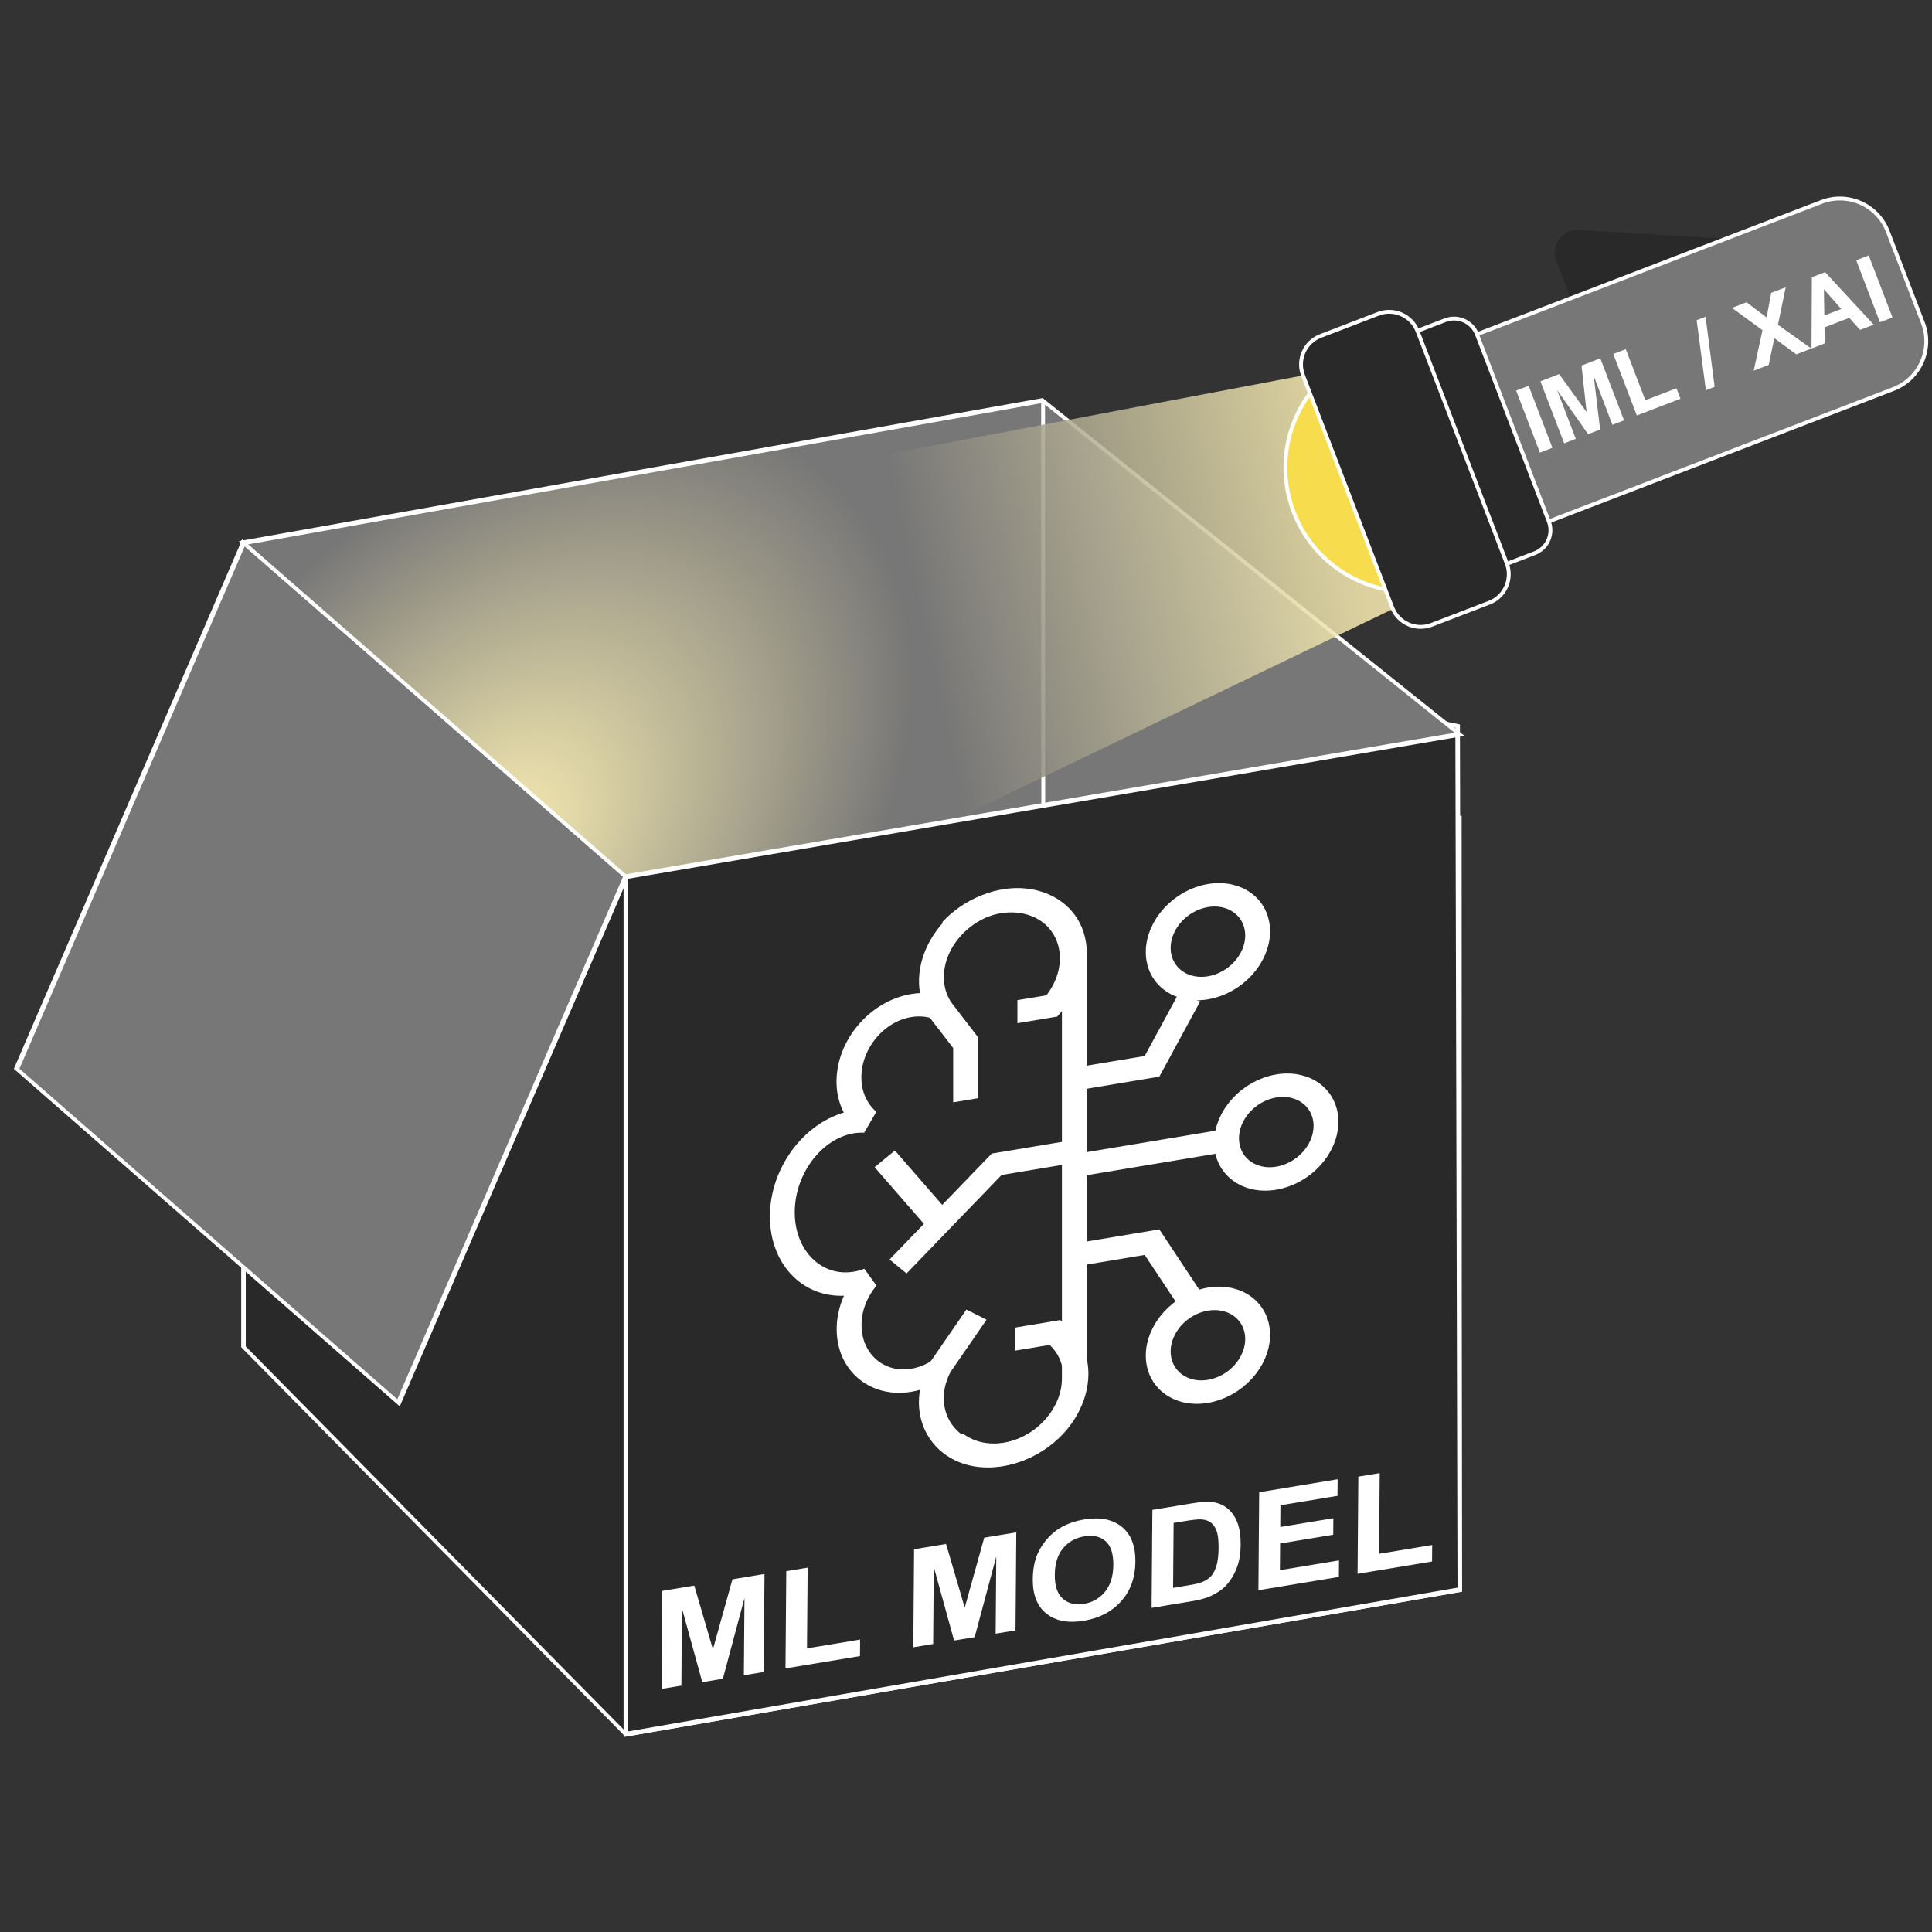 <?xml version="1.0" encoding="utf-8"?>
<svg viewBox="0 0 500 500" xmlns="http://www.w3.org/2000/svg">
  <rect x="0" y="0" width="500" height="500" fill="#333333" stroke="none"/>
  <defs>
    <radialGradient gradientUnits="userSpaceOnUse" cx="421.789" cy="159.289" r="133.357" id="gradient-2" gradientTransform="matrix(-0.113, -0.593, 0.671, -0.617, 168.711, 618.813)">
      <stop offset="0" style="stop-color: rgb(249, 237, 178);"/>
      <stop offset="1" style="stop-color: rgb(119, 119, 119);"/>
    </radialGradient>
    <linearGradient gradientUnits="userSpaceOnUse" x1="162.874" y1="265.441" x2="162.874" y2="415.664" id="gradient-1" gradientTransform="matrix(0.591, 0.807, -0.61, 0.447, 267.394, 71.598)">
      <stop offset="0" style="stop-color: rgb(119, 119, 119);"/>
      <stop offset="1" style="stop-color: rgb(249, 237, 178);"/>
    </linearGradient>
  </defs>
  <g id="SVGRepo_iconCarrier" transform="matrix(1.18, 0.372, 0, 1.11, -140.101, -167.369)" style="">
    <polygon style="fill: rgb(41, 41, 41); stroke: rgb(255, 255, 255);" points="172.132 219.641 172.132 407.112 255.943 469.343 438.843 374.343 438.797 194.343"/>
    <polygon style="fill: rgb(41, 41, 41); stroke: rgb(255, 255, 255);" points="255.992 469.326 438.892 374.326 438.42 173.156 255.992 194.326"/>
    <polygon style="stroke: rgb(255, 255, 255); fill: rgb(119, 119, 119);" points="172.132 219.641 122.377 358.956 206.141 408.769 255.992 269.374"/>
    <polygon style="fill-rule: nonzero; stroke: rgb(255, 255, 255); fill: url(#gradient-2);" points="347.422 127.723 172.132 219.641 255.992 269.402 438.846 174.92"/>
    <path style="fill: rgb(41, 41, 41); stroke: rgb(255, 255, 255); white-space: pre;"/>
  </g>
  <path style="fill: rgb(216, 216, 216); stroke: rgb(255, 255, 255);" d="M 269.951 103.778 L 269.996 208.744"/>
  <g style="" transform="matrix(0.804, -0.134, 0, 0.746, 41.957, 50.152)">
    <path d="M 293.635 316.926 C 293.635 299.22 274.468 288.155 259.135 297.008 C 248.581 303.101 244.612 316.368 250.085 327.256 C 247.333 325.723 244.235 324.921 241.085 324.926 C 230.085 324.926 221.085 334.776 221.085 346.926 C 221.04 352.633 223.109 358.154 226.895 362.426 C 225.498 362.1 224.069 361.932 222.635 361.926 C 209.935 361.926 199.635 374.466 199.635 389.926 C 199.635 405.386 209.935 417.926 222.635 417.926 C 224.086 417.923 225.532 417.755 226.945 417.426 C 223.159 421.697 221.09 427.218 221.135 432.926 C 221.135 445.076 230.135 454.926 241.135 454.926 C 244.285 454.93 247.383 454.128 250.135 452.596 C 242.108 468.377 254.174 486.93 271.855 485.991 C 284.104 485.341 293.687 475.192 293.635 462.926 C 293.635 462.586 293.635 462.256 293.635 461.926 L 293.635 317.926 C 293.635 317.596 293.635 317.266 293.635 316.926 Z" fill="none" stroke-linejoin="bevel" stroke-width="8" style="stroke: rgb(255, 255, 255);"/>
    <path d="M 254.895 479.186 C 267.416 491.706 288.796 485.978 293.378 468.874 C 295.505 460.936 293.236 452.466 287.425 446.656 L 274.535 446.656" fill="none" stroke-miterlimit="10" stroke-width="8" style="stroke: rgb(255, 255, 255);"/>
    <path d="M 253.895 300.666 C 266.548 288.28 287.863 294.237 292.262 311.387 C 294.26 319.174 292.047 327.439 286.425 333.186 L 275.305 333.186" fill="none" stroke-miterlimit="10" stroke-width="8" style="stroke: rgb(255, 255, 255);"/>
    <polyline points="293.635 384.926 268.635 384.926 236.885 414.686" fill="none" stroke-miterlimit="10" stroke-width="8" style="stroke: rgb(255, 255, 255);"/>
    <line x1="232.605" y1="376.576" x2="250.085" y2="401.366" fill="none" stroke-miterlimit="10" stroke-width="8" style="stroke: rgb(255, 255, 255);"/>
    <line x1="250.085" y1="452.596" x2="262.135" y2="435.926" fill="none" stroke-miterlimit="10" stroke-width="8" style="stroke: rgb(255, 255, 255);"/>
    <polyline points="250.085 327.416 258.635 340.926 258.635 360.926" fill="none" stroke-miterlimit="10" stroke-width="8" style="stroke: rgb(255, 255, 255);"/>
    <line x1="339.635" y1="389.926" x2="291.635" y2="389.926" fill="none" stroke-miterlimit="10" stroke-width="8" style="stroke: rgb(255, 255, 255);"/>
    <polyline points="294.635 420.926 318.635 420.926 330.635 442.596" fill="none" stroke-miterlimit="10" stroke-width="8" style="stroke: rgb(255, 255, 255);"/>
    <polyline points="294.635 359.926 318.635 359.926 330.635 338.256" fill="none" stroke-miterlimit="10" stroke-width="8" style="stroke: rgb(255, 255, 255);"/>
    <circle cx="358.635" cy="389.926" r="16" fill="none" stroke-miterlimit="10" stroke-width="8" style="stroke: rgb(255, 255, 255);"/>
    <circle cx="336.635" cy="459.926" r="16" fill="none" stroke-miterlimit="10" stroke-width="8" style="stroke: rgb(255, 255, 255);"/>
    <circle cx="336.635" cy="319.926" r="16" fill="none" stroke-miterlimit="10" stroke-width="8" style="stroke: rgb(255, 255, 255);"/>
  </g>
  <path d="M 279.127 432.444 L 279.127 410.037 L 285.898 410.037 L 289.964 425.321 L 293.984 410.037 L 300.77 410.037 L 300.77 432.444 L 296.567 432.444 L 296.567 414.806 L 292.119 432.444 L 287.763 432.444 L 283.331 414.806 L 283.331 432.444 Z M 305.385 432.444 L 305.385 410.22 L 309.909 410.22 L 309.909 428.669 L 321.159 428.669 L 321.159 432.444 Z M 332.453 432.444 L 332.453 410.037 L 339.224 410.037 L 343.29 425.321 L 347.309 410.037 L 354.096 410.037 L 354.096 432.444 L 349.893 432.444 L 349.893 414.806 L 345.445 432.444 L 341.089 432.444 L 336.656 414.806 L 336.656 432.444 Z M 357.672 421.378 Q 357.672 417.954 358.696 415.631 Q 359.46 413.919 360.782 412.559 Q 362.104 411.199 363.678 410.541 Q 365.772 409.655 368.508 409.655 Q 373.46 409.655 376.433 412.727 Q 379.406 415.799 379.406 421.271 Q 379.406 426.697 376.456 429.762 Q 373.506 432.826 368.569 432.826 Q 363.571 432.826 360.621 429.777 Q 357.672 426.728 357.672 421.378 Z M 362.333 421.225 Q 362.333 425.031 364.091 426.995 Q 365.849 428.959 368.554 428.959 Q 371.259 428.959 372.994 427.01 Q 374.729 425.062 374.729 421.164 Q 374.729 417.312 373.04 415.417 Q 371.351 413.522 368.554 413.522 Q 365.757 413.522 364.045 415.44 Q 362.333 417.358 362.333 421.225 Z M 382.918 410.037 L 391.187 410.037 Q 393.984 410.037 395.452 410.465 Q 397.423 411.046 398.83 412.528 Q 400.236 414.011 400.969 416.158 Q 401.703 418.306 401.703 421.454 Q 401.703 424.221 401.015 426.223 Q 400.175 428.669 398.616 430.182 Q 397.439 431.328 395.436 431.97 Q 393.939 432.444 391.432 432.444 L 382.918 432.444 Z M 387.443 413.827 L 387.443 428.669 L 390.82 428.669 Q 392.716 428.669 393.556 428.455 Q 394.657 428.18 395.383 427.522 Q 396.109 426.865 396.567 425.36 Q 397.026 423.854 397.026 421.256 Q 397.026 418.657 396.567 417.267 Q 396.109 415.876 395.284 415.096 Q 394.458 414.317 393.19 414.041 Q 392.242 413.827 389.475 413.827 Z M 405.54 432.444 L 405.54 410.037 L 422.155 410.037 L 422.155 413.827 L 410.065 413.827 L 410.065 418.795 L 421.314 418.795 L 421.314 422.57 L 410.065 422.57 L 410.065 428.669 L 422.583 428.669 L 422.583 432.444 Z M 426.54 432.444 L 426.54 410.22 L 431.064 410.22 L 431.064 428.669 L 442.314 428.669 L 442.314 432.444 Z" transform="matrix(1.222, -0.202, -0.009, 1.132, -166.002, 3.942)" style="fill: rgb(255, 255, 255); line-height: 35.382px; white-space: pre;"/>
  <g transform="matrix(0.908, 0.404, -0.404, 0.908, 270.15, -221.366)">
    <path style="fill: url(#gradient-1); fill-opacity: 0.85;" transform="matrix(-1, 0, 0, -1, 325.749, 681.105)" d="M 230.084 348.985 L 133.859 415.664 L 87.763 369.569 L 168.881 274.106 L 230.084 348.985 Z"/>
    <path style="fill: rgb(41, 41, 41);" d="M 293.377 204.179 C 294.797 205.599 295.398 207.645 294.973 209.608 C 294.547 211.571 293.153 213.184 291.272 213.889 L 247.42 230.309 L 238.316 221.205 L 274.359 185.161 L 293.377 204.179 Z" transform="matrix(-1, 0, 0, -1, 533.423, 415.47)"/>
    <path style="fill: rgb(119, 119, 119); stroke: rgb(255, 255, 255);" d="M 337.763 202.23 L 237.198 302.795 C 231.98 308.013 223.519 308.013 218.301 302.795 L 200.29 284.784 C 195.072 279.566 195.072 271.105 200.29 265.887 L 300.855 165.322 L 337.763 202.23 Z" transform="matrix(-1, 0, 0, -1, 534.139, 472.031)"/>
    <path style="fill: rgb(247, 220, 77); stroke: rgb(255, 255, 255);" d="M 239.729 308.366 C 243.364 303.135 245.501 296.785 245.501 289.932 C 245.501 272.067 231.019 257.585 213.155 257.585 C 206.302 257.585 199.951 259.722 194.72 263.358 C 209.723 278.361 224.726 293.364 239.729 308.366 Z" transform="matrix(-1, 0, 0, -1, 440.221, 565.951)"/>
    <path style="fill: rgb(41, 41, 41); stroke: rgb(255, 255, 255);" d="M 265.877 283.155 L 256.702 292.331 C 254.204 294.829 250.153 294.829 247.654 292.331 L 210.755 255.432 C 208.257 252.933 208.257 248.883 210.755 246.384 L 219.931 237.208 C 222.429 234.71 226.48 234.71 228.978 237.208 L 265.878 274.108 C 268.376 276.606 268.376 280.656 265.877 283.155 Z" transform="matrix(-1, 0, 0, -1, 476.633, 529.539)"/>
    <path style="fill: rgb(41, 41, 41); stroke: rgb(255, 255, 255);" d="M 260.311 299.757 L 248.932 311.136 C 245.834 314.234 240.81 314.234 237.712 311.136 L 191.95 265.374 C 188.852 262.276 188.852 257.253 191.95 254.154 L 203.329 242.775 C 206.427 239.677 211.451 239.677 214.55 242.775 L 260.311 288.536 C 263.409 291.635 263.409 296.658 260.311 299.757 Z" transform="matrix(-1, 0, 0, -1, 452.261, 553.911)"/>
  </g>
  <path d="M 461.388 82.738 L 461.388 65.558 L 464.856 65.558 L 464.856 82.738 Z M 468.113 82.738 L 468.113 65.558 L 473.304 65.558 L 476.421 77.277 L 479.504 65.558 L 484.707 65.558 L 484.707 82.738 L 481.484 82.738 L 481.484 69.215 L 478.074 82.738 L 474.734 82.738 L 471.336 69.215 L 471.336 82.738 Z M 488.243 82.738 L 488.243 65.699 L 491.712 65.699 L 491.712 79.843 L 500.337 79.843 L 500.337 82.738 Z M 507.264 83.031 L 511.518 65.265 L 513.99 65.265 L 509.69 83.031 Z M 520.632 82.738 L 526.503 73.773 L 521.183 65.558 L 525.238 65.558 L 528.683 71.078 L 532.058 65.558 L 536.078 65.558 L 530.734 73.902 L 536.605 82.738 L 532.421 82.738 L 528.613 76.797 L 524.793 82.738 Z M 553.881 82.738 L 550.108 82.738 L 548.608 78.836 L 541.74 78.836 L 540.323 82.738 L 536.643 82.738 L 543.334 65.558 L 547.002 65.558 Z M 547.494 75.941 L 545.127 69.566 L 542.807 75.941 Z M 555.617 82.738 L 555.617 65.558 L 559.086 65.558 L 559.086 82.738 Z" transform="matrix(0.934, -0.358, 0.358, 0.934, -62.03, 205.036)" style="fill: rgb(255, 255, 255); white-space: pre;"/>
</svg>